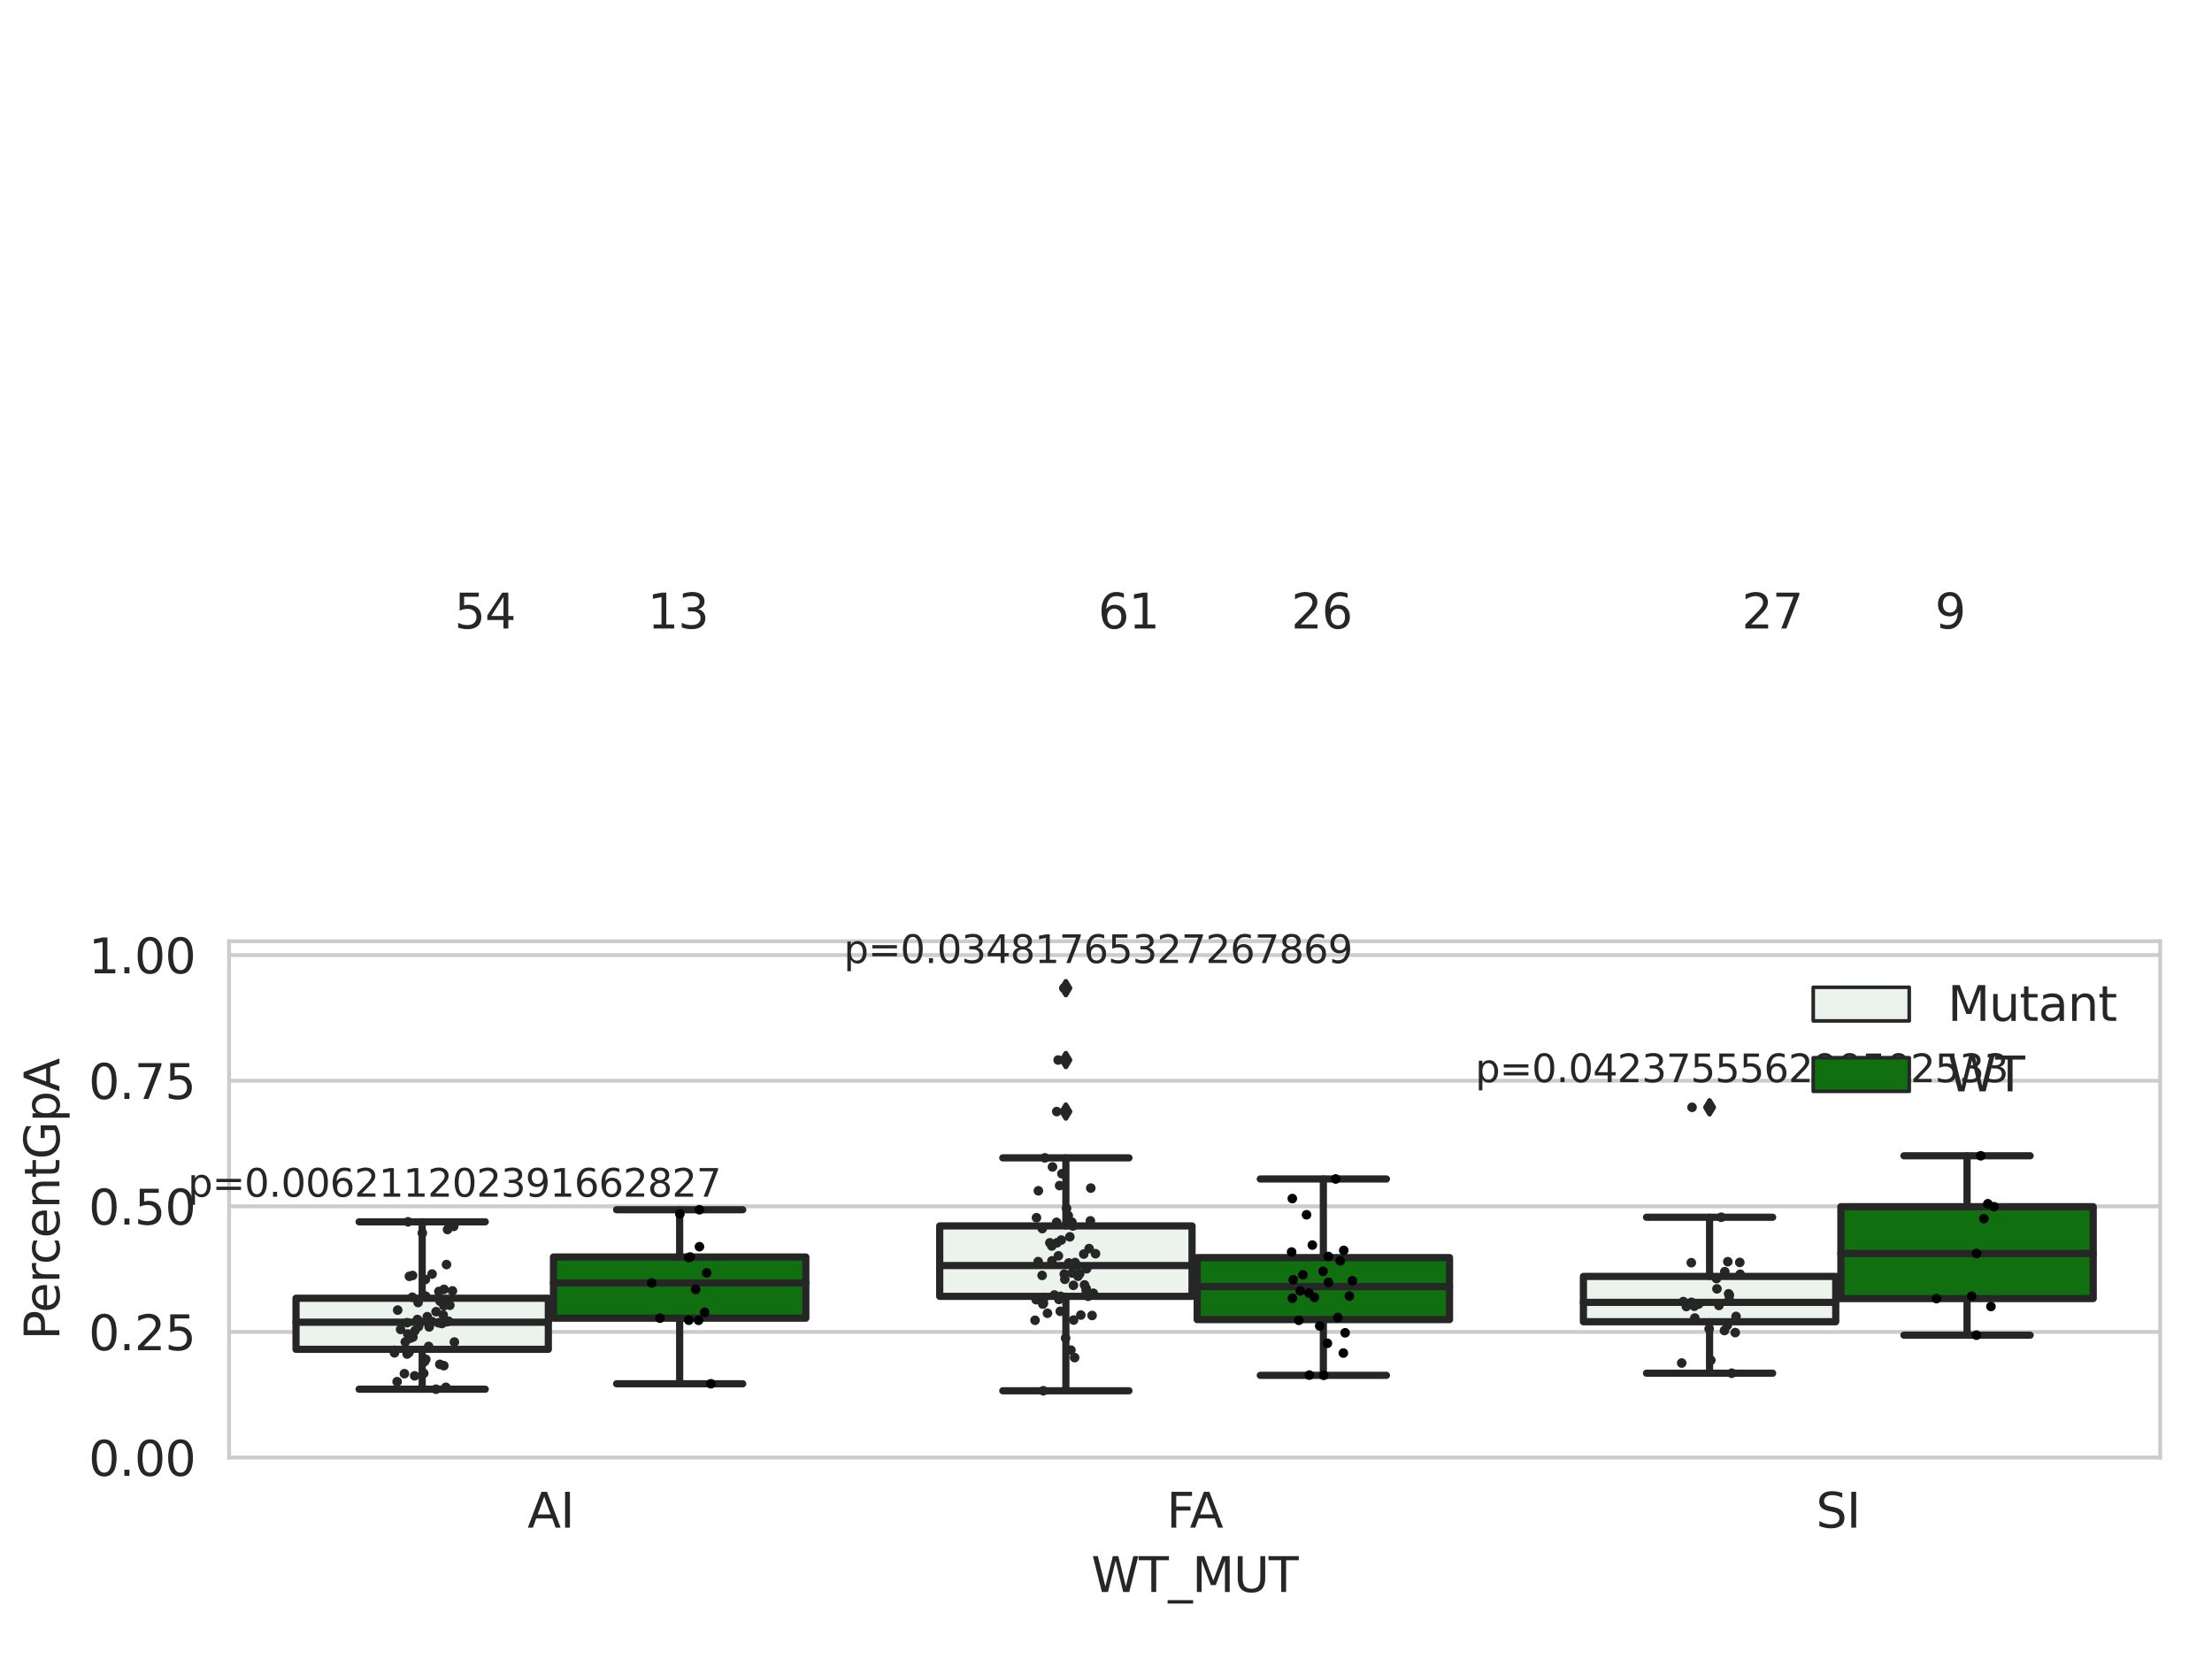 <?xml version="1.0" encoding="utf-8" standalone="no"?>
<!DOCTYPE svg PUBLIC "-//W3C//DTD SVG 1.1//EN"
  "http://www.w3.org/Graphics/SVG/1.1/DTD/svg11.dtd">
<svg xmlns:xlink="http://www.w3.org/1999/xlink" width="460.8pt" height="345.6pt" viewBox="0 0 460.8 345.6" xmlns="http://www.w3.org/2000/svg" version="1.1">
 <defs>
  <style type="text/css">*{stroke-linejoin: round; stroke-linecap: butt}</style>
 </defs>
 <g id="figure_1">
  <g id="patch_1">
   <path d="M 0 345.6 
L 460.8 345.6 
L 460.8 0 
L 0 0 
z
" style="fill: #ffffff"/>
  </g>
  <g id="axes_1">
   <g id="patch_2">
    <path d="M 47.72 303.64 
L 450 303.64 
L 450 196.071 
L 47.72 196.071 
z
" style="fill: #ffffff"/>
   </g>
   <g id="matplotlib.axis_1">
    <g id="xtick_1">
     <g id="text_1">
      <!-- AI -->
      <g style="fill: #262626" transform="translate(109.871 318.238) scale(0.1 -0.1)">
       <defs>
        <path id="DejaVuSans-41" d="M 2188 4044 
L 1331 1722 
L 3047 1722 
L 2188 4044 
z
M 1831 4666 
L 2547 4666 
L 4325 0 
L 3669 0 
L 3244 1197 
L 1141 1197 
L 716 0 
L 50 0 
L 1831 4666 
z
" transform="scale(0.016)"/>
        <path id="DejaVuSans-49" d="M 628 4666 
L 1259 4666 
L 1259 0 
L 628 0 
L 628 4666 
z
" transform="scale(0.016)"/>
       </defs>
       <use xlink:href="#DejaVuSans-41"/>
       <use xlink:href="#DejaVuSans-49" x="68.408"/>
      </g>
     </g>
    </g>
    <g id="xtick_2">
     <g id="text_2">
      <!-- FA -->
      <g style="fill: #262626" transform="translate(243.02 318.238) scale(0.1 -0.1)">
       <defs>
        <path id="DejaVuSans-46" d="M 628 4666 
L 3309 4666 
L 3309 4134 
L 1259 4134 
L 1259 2759 
L 3109 2759 
L 3109 2228 
L 1259 2228 
L 1259 0 
L 628 0 
L 628 4666 
z
" transform="scale(0.016)"/>
       </defs>
       <use xlink:href="#DejaVuSans-46"/>
       <use xlink:href="#DejaVuSans-41" x="48.395"/>
      </g>
     </g>
    </g>
    <g id="xtick_3">
     <g id="text_3">
      <!-- SI -->
      <g style="fill: #262626" transform="translate(378.304 318.238) scale(0.1 -0.1)">
       <defs>
        <path id="DejaVuSans-53" d="M 3425 4513 
L 3425 3897 
Q 3066 4069 2747 4153 
Q 2428 4238 2131 4238 
Q 1616 4238 1336 4038 
Q 1056 3838 1056 3469 
Q 1056 3159 1242 3001 
Q 1428 2844 1947 2747 
L 2328 2669 
Q 3034 2534 3370 2195 
Q 3706 1856 3706 1288 
Q 3706 609 3251 259 
Q 2797 -91 1919 -91 
Q 1588 -91 1214 -16 
Q 841 59 441 206 
L 441 856 
Q 825 641 1194 531 
Q 1563 422 1919 422 
Q 2459 422 2753 634 
Q 3047 847 3047 1241 
Q 3047 1584 2836 1778 
Q 2625 1972 2144 2069 
L 1759 2144 
Q 1053 2284 737 2584 
Q 422 2884 422 3419 
Q 422 4038 858 4394 
Q 1294 4750 2059 4750 
Q 2388 4750 2728 4690 
Q 3069 4631 3425 4513 
z
" transform="scale(0.016)"/>
       </defs>
       <use xlink:href="#DejaVuSans-53"/>
       <use xlink:href="#DejaVuSans-49" x="63.477"/>
      </g>
     </g>
    </g>
    <g id="text_4">
     <!-- WT_MUT -->
     <g style="fill: #262626" transform="translate(227.335 331.638) scale(0.1 -0.1)">
      <defs>
       <path id="DejaVuSans-57" d="M 213 4666 
L 850 4666 
L 1831 722 
L 2809 4666 
L 3519 4666 
L 4500 722 
L 5478 4666 
L 6119 4666 
L 4947 0 
L 4153 0 
L 3169 4050 
L 2175 0 
L 1381 0 
L 213 4666 
z
" transform="scale(0.016)"/>
       <path id="DejaVuSans-54" d="M -19 4666 
L 3928 4666 
L 3928 4134 
L 2272 4134 
L 2272 0 
L 1638 0 
L 1638 4134 
L -19 4134 
L -19 4666 
z
" transform="scale(0.016)"/>
       <path id="DejaVuSans-5f" d="M 3263 -1063 
L 3263 -1509 
L -63 -1509 
L -63 -1063 
L 3263 -1063 
z
" transform="scale(0.016)"/>
       <path id="DejaVuSans-4d" d="M 628 4666 
L 1569 4666 
L 2759 1491 
L 3956 4666 
L 4897 4666 
L 4897 0 
L 4281 0 
L 4281 4097 
L 3078 897 
L 2444 897 
L 1241 4097 
L 1241 0 
L 628 0 
L 628 4666 
z
" transform="scale(0.016)"/>
       <path id="DejaVuSans-55" d="M 556 4666 
L 1191 4666 
L 1191 1831 
Q 1191 1081 1462 751 
Q 1734 422 2344 422 
Q 2950 422 3222 751 
Q 3494 1081 3494 1831 
L 3494 4666 
L 4128 4666 
L 4128 1753 
Q 4128 841 3676 375 
Q 3225 -91 2344 -91 
Q 1459 -91 1007 375 
Q 556 841 556 1753 
L 556 4666 
z
" transform="scale(0.016)"/>
      </defs>
      <use xlink:href="#DejaVuSans-57"/>
      <use xlink:href="#DejaVuSans-54" x="98.877"/>
      <use xlink:href="#DejaVuSans-5f" x="159.961"/>
      <use xlink:href="#DejaVuSans-4d" x="209.961"/>
      <use xlink:href="#DejaVuSans-55" x="296.24"/>
      <use xlink:href="#DejaVuSans-54" x="369.434"/>
     </g>
    </g>
   </g>
   <g id="matplotlib.axis_2">
    <g id="ytick_1">
     <g id="line2d_1">
      <path d="M 47.72 303.64 
L 450 303.64 
" clip-path="url(#p62fdb157df)" style="fill: none; stroke: #cccccc; stroke-width: 0.8; stroke-linecap: round"/>
     </g>
     <g id="text_5">
      <!-- 0.00 -->
      <g style="fill: #262626" transform="translate(18.454 307.439) scale(0.1 -0.1)">
       <defs>
        <path id="DejaVuSans-30" d="M 2034 4250 
Q 1547 4250 1301 3770 
Q 1056 3291 1056 2328 
Q 1056 1369 1301 889 
Q 1547 409 2034 409 
Q 2525 409 2770 889 
Q 3016 1369 3016 2328 
Q 3016 3291 2770 3770 
Q 2525 4250 2034 4250 
z
M 2034 4750 
Q 2819 4750 3233 4129 
Q 3647 3509 3647 2328 
Q 3647 1150 3233 529 
Q 2819 -91 2034 -91 
Q 1250 -91 836 529 
Q 422 1150 422 2328 
Q 422 3509 836 4129 
Q 1250 4750 2034 4750 
z
" transform="scale(0.016)"/>
        <path id="DejaVuSans-2e" d="M 684 794 
L 1344 794 
L 1344 0 
L 684 0 
L 684 794 
z
" transform="scale(0.016)"/>
       </defs>
       <use xlink:href="#DejaVuSans-30"/>
       <use xlink:href="#DejaVuSans-2e" x="63.623"/>
       <use xlink:href="#DejaVuSans-30" x="95.41"/>
       <use xlink:href="#DejaVuSans-30" x="159.033"/>
      </g>
     </g>
    </g>
    <g id="ytick_2">
     <g id="line2d_2">
      <path d="M 47.72 277.471 
L 450 277.471 
" clip-path="url(#p62fdb157df)" style="fill: none; stroke: #cccccc; stroke-width: 0.8; stroke-linecap: round"/>
     </g>
     <g id="text_6">
      <!-- 0.25 -->
      <g style="fill: #262626" transform="translate(18.454 281.27) scale(0.1 -0.1)">
       <defs>
        <path id="DejaVuSans-32" d="M 1228 531 
L 3431 531 
L 3431 0 
L 469 0 
L 469 531 
Q 828 903 1448 1529 
Q 2069 2156 2228 2338 
Q 2531 2678 2651 2914 
Q 2772 3150 2772 3378 
Q 2772 3750 2511 3984 
Q 2250 4219 1831 4219 
Q 1534 4219 1204 4116 
Q 875 4013 500 3803 
L 500 4441 
Q 881 4594 1212 4672 
Q 1544 4750 1819 4750 
Q 2544 4750 2975 4387 
Q 3406 4025 3406 3419 
Q 3406 3131 3298 2873 
Q 3191 2616 2906 2266 
Q 2828 2175 2409 1742 
Q 1991 1309 1228 531 
z
" transform="scale(0.016)"/>
        <path id="DejaVuSans-35" d="M 691 4666 
L 3169 4666 
L 3169 4134 
L 1269 4134 
L 1269 2991 
Q 1406 3038 1543 3061 
Q 1681 3084 1819 3084 
Q 2600 3084 3056 2656 
Q 3513 2228 3513 1497 
Q 3513 744 3044 326 
Q 2575 -91 1722 -91 
Q 1428 -91 1123 -41 
Q 819 9 494 109 
L 494 744 
Q 775 591 1075 516 
Q 1375 441 1709 441 
Q 2250 441 2565 725 
Q 2881 1009 2881 1497 
Q 2881 1984 2565 2268 
Q 2250 2553 1709 2553 
Q 1456 2553 1204 2497 
Q 953 2441 691 2322 
L 691 4666 
z
" transform="scale(0.016)"/>
       </defs>
       <use xlink:href="#DejaVuSans-30"/>
       <use xlink:href="#DejaVuSans-2e" x="63.623"/>
       <use xlink:href="#DejaVuSans-32" x="95.41"/>
       <use xlink:href="#DejaVuSans-35" x="159.033"/>
      </g>
     </g>
    </g>
    <g id="ytick_3">
     <g id="line2d_3">
      <path d="M 47.72 251.302 
L 450 251.302 
" clip-path="url(#p62fdb157df)" style="fill: none; stroke: #cccccc; stroke-width: 0.8; stroke-linecap: round"/>
     </g>
     <g id="text_7">
      <!-- 0.50 -->
      <g style="fill: #262626" transform="translate(18.454 255.101) scale(0.1 -0.1)">
       <use xlink:href="#DejaVuSans-30"/>
       <use xlink:href="#DejaVuSans-2e" x="63.623"/>
       <use xlink:href="#DejaVuSans-35" x="95.41"/>
       <use xlink:href="#DejaVuSans-30" x="159.033"/>
      </g>
     </g>
    </g>
    <g id="ytick_4">
     <g id="line2d_4">
      <path d="M 47.72 225.133 
L 450 225.133 
" clip-path="url(#p62fdb157df)" style="fill: none; stroke: #cccccc; stroke-width: 0.8; stroke-linecap: round"/>
     </g>
     <g id="text_8">
      <!-- 0.75 -->
      <g style="fill: #262626" transform="translate(18.454 228.932) scale(0.1 -0.1)">
       <defs>
        <path id="DejaVuSans-37" d="M 525 4666 
L 3525 4666 
L 3525 4397 
L 1831 0 
L 1172 0 
L 2766 4134 
L 525 4134 
L 525 4666 
z
" transform="scale(0.016)"/>
       </defs>
       <use xlink:href="#DejaVuSans-30"/>
       <use xlink:href="#DejaVuSans-2e" x="63.623"/>
       <use xlink:href="#DejaVuSans-37" x="95.41"/>
       <use xlink:href="#DejaVuSans-35" x="159.033"/>
      </g>
     </g>
    </g>
    <g id="ytick_5">
     <g id="line2d_5">
      <path d="M 47.72 198.964 
L 450 198.964 
" clip-path="url(#p62fdb157df)" style="fill: none; stroke: #cccccc; stroke-width: 0.8; stroke-linecap: round"/>
     </g>
     <g id="text_9">
      <!-- 1.00 -->
      <g style="fill: #262626" transform="translate(18.454 202.763) scale(0.1 -0.1)">
       <defs>
        <path id="DejaVuSans-31" d="M 794 531 
L 1825 531 
L 1825 4091 
L 703 3866 
L 703 4441 
L 1819 4666 
L 2450 4666 
L 2450 531 
L 3481 531 
L 3481 0 
L 794 0 
L 794 531 
z
" transform="scale(0.016)"/>
       </defs>
       <use xlink:href="#DejaVuSans-31"/>
       <use xlink:href="#DejaVuSans-2e" x="63.623"/>
       <use xlink:href="#DejaVuSans-30" x="95.41"/>
       <use xlink:href="#DejaVuSans-30" x="159.033"/>
      </g>
     </g>
    </g>
    <g id="text_10">
     <!-- PercentGpA -->
     <g style="fill: #262626" transform="translate(12.375 279.132) rotate(-90) scale(0.1 -0.1)">
      <defs>
       <path id="DejaVuSans-50" d="M 1259 4147 
L 1259 2394 
L 2053 2394 
Q 2494 2394 2734 2622 
Q 2975 2850 2975 3272 
Q 2975 3691 2734 3919 
Q 2494 4147 2053 4147 
L 1259 4147 
z
M 628 4666 
L 2053 4666 
Q 2838 4666 3239 4311 
Q 3641 3956 3641 3272 
Q 3641 2581 3239 2228 
Q 2838 1875 2053 1875 
L 1259 1875 
L 1259 0 
L 628 0 
L 628 4666 
z
" transform="scale(0.016)"/>
       <path id="DejaVuSans-65" d="M 3597 1894 
L 3597 1613 
L 953 1613 
Q 991 1019 1311 708 
Q 1631 397 2203 397 
Q 2534 397 2845 478 
Q 3156 559 3463 722 
L 3463 178 
Q 3153 47 2828 -22 
Q 2503 -91 2169 -91 
Q 1331 -91 842 396 
Q 353 884 353 1716 
Q 353 2575 817 3079 
Q 1281 3584 2069 3584 
Q 2775 3584 3186 3129 
Q 3597 2675 3597 1894 
z
M 3022 2063 
Q 3016 2534 2758 2815 
Q 2500 3097 2075 3097 
Q 1594 3097 1305 2825 
Q 1016 2553 972 2059 
L 3022 2063 
z
" transform="scale(0.016)"/>
       <path id="DejaVuSans-72" d="M 2631 2963 
Q 2534 3019 2420 3045 
Q 2306 3072 2169 3072 
Q 1681 3072 1420 2755 
Q 1159 2438 1159 1844 
L 1159 0 
L 581 0 
L 581 3500 
L 1159 3500 
L 1159 2956 
Q 1341 3275 1631 3429 
Q 1922 3584 2338 3584 
Q 2397 3584 2469 3576 
Q 2541 3569 2628 3553 
L 2631 2963 
z
" transform="scale(0.016)"/>
       <path id="DejaVuSans-63" d="M 3122 3366 
L 3122 2828 
Q 2878 2963 2633 3030 
Q 2388 3097 2138 3097 
Q 1578 3097 1268 2742 
Q 959 2388 959 1747 
Q 959 1106 1268 751 
Q 1578 397 2138 397 
Q 2388 397 2633 464 
Q 2878 531 3122 666 
L 3122 134 
Q 2881 22 2623 -34 
Q 2366 -91 2075 -91 
Q 1284 -91 818 406 
Q 353 903 353 1747 
Q 353 2603 823 3093 
Q 1294 3584 2113 3584 
Q 2378 3584 2631 3529 
Q 2884 3475 3122 3366 
z
" transform="scale(0.016)"/>
       <path id="DejaVuSans-6e" d="M 3513 2113 
L 3513 0 
L 2938 0 
L 2938 2094 
Q 2938 2591 2744 2837 
Q 2550 3084 2163 3084 
Q 1697 3084 1428 2787 
Q 1159 2491 1159 1978 
L 1159 0 
L 581 0 
L 581 3500 
L 1159 3500 
L 1159 2956 
Q 1366 3272 1645 3428 
Q 1925 3584 2291 3584 
Q 2894 3584 3203 3211 
Q 3513 2838 3513 2113 
z
" transform="scale(0.016)"/>
       <path id="DejaVuSans-74" d="M 1172 4494 
L 1172 3500 
L 2356 3500 
L 2356 3053 
L 1172 3053 
L 1172 1153 
Q 1172 725 1289 603 
Q 1406 481 1766 481 
L 2356 481 
L 2356 0 
L 1766 0 
Q 1100 0 847 248 
Q 594 497 594 1153 
L 594 3053 
L 172 3053 
L 172 3500 
L 594 3500 
L 594 4494 
L 1172 4494 
z
" transform="scale(0.016)"/>
       <path id="DejaVuSans-47" d="M 3809 666 
L 3809 1919 
L 2778 1919 
L 2778 2438 
L 4434 2438 
L 4434 434 
Q 4069 175 3628 42 
Q 3188 -91 2688 -91 
Q 1594 -91 976 548 
Q 359 1188 359 2328 
Q 359 3472 976 4111 
Q 1594 4750 2688 4750 
Q 3144 4750 3555 4637 
Q 3966 4525 4313 4306 
L 4313 3634 
Q 3963 3931 3569 4081 
Q 3175 4231 2741 4231 
Q 1884 4231 1454 3753 
Q 1025 3275 1025 2328 
Q 1025 1384 1454 906 
Q 1884 428 2741 428 
Q 3075 428 3337 486 
Q 3600 544 3809 666 
z
" transform="scale(0.016)"/>
       <path id="DejaVuSans-70" d="M 1159 525 
L 1159 -1331 
L 581 -1331 
L 581 3500 
L 1159 3500 
L 1159 2969 
Q 1341 3281 1617 3432 
Q 1894 3584 2278 3584 
Q 2916 3584 3314 3078 
Q 3713 2572 3713 1747 
Q 3713 922 3314 415 
Q 2916 -91 2278 -91 
Q 1894 -91 1617 61 
Q 1341 213 1159 525 
z
M 3116 1747 
Q 3116 2381 2855 2742 
Q 2594 3103 2138 3103 
Q 1681 3103 1420 2742 
Q 1159 2381 1159 1747 
Q 1159 1113 1420 752 
Q 1681 391 2138 391 
Q 2594 391 2855 752 
Q 3116 1113 3116 1747 
z
" transform="scale(0.016)"/>
      </defs>
      <use xlink:href="#DejaVuSans-50"/>
      <use xlink:href="#DejaVuSans-65" x="56.678"/>
      <use xlink:href="#DejaVuSans-72" x="118.201"/>
      <use xlink:href="#DejaVuSans-63" x="157.064"/>
      <use xlink:href="#DejaVuSans-65" x="212.045"/>
      <use xlink:href="#DejaVuSans-6e" x="273.568"/>
      <use xlink:href="#DejaVuSans-74" x="336.947"/>
      <use xlink:href="#DejaVuSans-47" x="376.156"/>
      <use xlink:href="#DejaVuSans-70" x="453.646"/>
      <use xlink:href="#DejaVuSans-41" x="517.123"/>
     </g>
    </g>
   </g>
   <g id="patch_3">
    <path d="M 61.666 281.091 
L 114.23 281.091 
L 114.23 270.442 
L 61.666 270.442 
L 61.666 281.091 
z
" clip-path="url(#p62fdb157df)" style="fill: #ecf2ec; stroke: #262626; stroke-width: 1.5; stroke-linejoin: miter"/>
   </g>
   <g id="patch_4">
    <path d="M 115.303 274.601 
L 167.868 274.601 
L 167.868 261.857 
L 115.303 261.857 
L 115.303 274.601 
z
" clip-path="url(#p62fdb157df)" style="fill: #107010; stroke: #262626; stroke-width: 1.5; stroke-linejoin: miter"/>
   </g>
   <g id="patch_5">
    <path d="M 195.759 270.054 
L 248.324 270.054 
L 248.324 255.387 
L 195.759 255.387 
L 195.759 270.054 
z
" clip-path="url(#p62fdb157df)" style="fill: #ecf2ec; stroke: #262626; stroke-width: 1.5; stroke-linejoin: miter"/>
   </g>
   <g id="patch_6">
    <path d="M 249.396 274.898 
L 301.961 274.898 
L 301.961 261.975 
L 249.396 261.975 
L 249.396 274.898 
z
" clip-path="url(#p62fdb157df)" style="fill: #107010; stroke: #262626; stroke-width: 1.5; stroke-linejoin: miter"/>
   </g>
   <g id="patch_7">
    <path d="M 329.852 275.344 
L 382.417 275.344 
L 382.417 265.897 
L 329.852 265.897 
L 329.852 275.344 
z
" clip-path="url(#p62fdb157df)" style="fill: #ecf2ec; stroke: #262626; stroke-width: 1.5; stroke-linejoin: miter"/>
   </g>
   <g id="patch_8">
    <path d="M 383.49 270.52 
L 436.054 270.52 
L 436.054 251.376 
L 383.49 251.376 
L 383.49 270.52 
z
" clip-path="url(#p62fdb157df)" style="fill: #107010; stroke: #262626; stroke-width: 1.5; stroke-linejoin: miter"/>
   </g>
   <g id="patch_9">
    <path d="M 114.767 303.64 
L 114.767 303.64 
L 114.767 303.64 
L 114.767 303.64 
z
" clip-path="url(#p62fdb157df)" style="fill: #ecf2ec; stroke: #262626; stroke-width: 0.75; stroke-linejoin: miter"/>
   </g>
   <g id="patch_10">
    <path d="M 114.767 303.64 
L 114.767 303.64 
L 114.767 303.64 
L 114.767 303.64 
z
" clip-path="url(#p62fdb157df)" style="fill: #107010; stroke: #262626; stroke-width: 0.75; stroke-linejoin: miter"/>
   </g>
   <g id="PathCollection_1"/>
   <g id="PathCollection_2"/>
   <g id="line2d_6">
    <path d="M 87.948 281.091 
L 87.948 289.393 
" clip-path="url(#p62fdb157df)" style="fill: none; stroke: #262626; stroke-width: 1.5; stroke-linecap: round"/>
   </g>
   <g id="line2d_7">
    <path d="M 87.948 270.442 
L 87.948 254.529 
" clip-path="url(#p62fdb157df)" style="fill: none; stroke: #262626; stroke-width: 1.5; stroke-linecap: round"/>
   </g>
   <g id="line2d_8">
    <path d="M 74.807 289.393 
L 101.089 289.393 
" clip-path="url(#p62fdb157df)" style="fill: none; stroke: #262626; stroke-width: 1.5; stroke-linecap: round"/>
   </g>
   <g id="line2d_9">
    <path d="M 74.807 254.529 
L 101.089 254.529 
" clip-path="url(#p62fdb157df)" style="fill: none; stroke: #262626; stroke-width: 1.5; stroke-linecap: round"/>
   </g>
   <g id="line2d_10"/>
   <g id="line2d_11">
    <path d="M 141.585 274.601 
L 141.585 288.268 
" clip-path="url(#p62fdb157df)" style="fill: none; stroke: #262626; stroke-width: 1.5; stroke-linecap: round"/>
   </g>
   <g id="line2d_12">
    <path d="M 141.585 261.857 
L 141.585 252.013 
" clip-path="url(#p62fdb157df)" style="fill: none; stroke: #262626; stroke-width: 1.5; stroke-linecap: round"/>
   </g>
   <g id="line2d_13">
    <path d="M 128.444 288.268 
L 154.726 288.268 
" clip-path="url(#p62fdb157df)" style="fill: none; stroke: #262626; stroke-width: 1.5; stroke-linecap: round"/>
   </g>
   <g id="line2d_14">
    <path d="M 128.444 252.013 
L 154.726 252.013 
" clip-path="url(#p62fdb157df)" style="fill: none; stroke: #262626; stroke-width: 1.5; stroke-linecap: round"/>
   </g>
   <g id="line2d_15"/>
   <g id="line2d_16">
    <path d="M 222.041 270.054 
L 222.041 289.723 
" clip-path="url(#p62fdb157df)" style="fill: none; stroke: #262626; stroke-width: 1.5; stroke-linecap: round"/>
   </g>
   <g id="line2d_17">
    <path d="M 222.041 255.387 
L 222.041 241.204 
" clip-path="url(#p62fdb157df)" style="fill: none; stroke: #262626; stroke-width: 1.5; stroke-linecap: round"/>
   </g>
   <g id="line2d_18">
    <path d="M 208.9 289.723 
L 235.182 289.723 
" clip-path="url(#p62fdb157df)" style="fill: none; stroke: #262626; stroke-width: 1.5; stroke-linecap: round"/>
   </g>
   <g id="line2d_19">
    <path d="M 208.9 241.204 
L 235.182 241.204 
" clip-path="url(#p62fdb157df)" style="fill: none; stroke: #262626; stroke-width: 1.5; stroke-linecap: round"/>
   </g>
   <g id="line2d_20">
    <defs>
     <path id="m5710d323ed" d="M -0 1.414 
L 0.849 0 
L 0 -1.414 
L -0.849 -0 
z
" style="stroke: #262626; stroke-linejoin: miter"/>
    </defs>
    <g clip-path="url(#p62fdb157df)">
     <use xlink:href="#m5710d323ed" x="222.041" y="220.825" style="fill: #262626; stroke: #262626; stroke-linejoin: miter"/>
     <use xlink:href="#m5710d323ed" x="222.041" y="231.56" style="fill: #262626; stroke: #262626; stroke-linejoin: miter"/>
     <use xlink:href="#m5710d323ed" x="222.041" y="205.85" style="fill: #262626; stroke: #262626; stroke-linejoin: miter"/>
    </g>
   </g>
   <g id="line2d_21">
    <path d="M 275.679 274.898 
L 275.679 286.509 
" clip-path="url(#p62fdb157df)" style="fill: none; stroke: #262626; stroke-width: 1.5; stroke-linecap: round"/>
   </g>
   <g id="line2d_22">
    <path d="M 275.679 261.975 
L 275.679 245.603 
" clip-path="url(#p62fdb157df)" style="fill: none; stroke: #262626; stroke-width: 1.5; stroke-linecap: round"/>
   </g>
   <g id="line2d_23">
    <path d="M 262.538 286.509 
L 288.82 286.509 
" clip-path="url(#p62fdb157df)" style="fill: none; stroke: #262626; stroke-width: 1.5; stroke-linecap: round"/>
   </g>
   <g id="line2d_24">
    <path d="M 262.538 245.603 
L 288.82 245.603 
" clip-path="url(#p62fdb157df)" style="fill: none; stroke: #262626; stroke-width: 1.5; stroke-linecap: round"/>
   </g>
   <g id="line2d_25"/>
   <g id="line2d_26">
    <path d="M 356.135 275.344 
L 356.135 286.064 
" clip-path="url(#p62fdb157df)" style="fill: none; stroke: #262626; stroke-width: 1.5; stroke-linecap: round"/>
   </g>
   <g id="line2d_27">
    <path d="M 356.135 265.897 
L 356.135 253.576 
" clip-path="url(#p62fdb157df)" style="fill: none; stroke: #262626; stroke-width: 1.5; stroke-linecap: round"/>
   </g>
   <g id="line2d_28">
    <path d="M 342.994 286.064 
L 369.276 286.064 
" clip-path="url(#p62fdb157df)" style="fill: none; stroke: #262626; stroke-width: 1.5; stroke-linecap: round"/>
   </g>
   <g id="line2d_29">
    <path d="M 342.994 253.576 
L 369.276 253.576 
" clip-path="url(#p62fdb157df)" style="fill: none; stroke: #262626; stroke-width: 1.5; stroke-linecap: round"/>
   </g>
   <g id="line2d_30">
    <g clip-path="url(#p62fdb157df)">
     <use xlink:href="#m5710d323ed" x="356.135" y="230.672" style="fill: #262626; stroke: #262626; stroke-linejoin: miter"/>
    </g>
   </g>
   <g id="line2d_31">
    <path d="M 409.772 270.52 
L 409.772 278.14 
" clip-path="url(#p62fdb157df)" style="fill: none; stroke: #262626; stroke-width: 1.5; stroke-linecap: round"/>
   </g>
   <g id="line2d_32">
    <path d="M 409.772 251.376 
L 409.772 240.773 
" clip-path="url(#p62fdb157df)" style="fill: none; stroke: #262626; stroke-width: 1.5; stroke-linecap: round"/>
   </g>
   <g id="line2d_33">
    <path d="M 396.631 278.14 
L 422.913 278.14 
" clip-path="url(#p62fdb157df)" style="fill: none; stroke: #262626; stroke-width: 1.5; stroke-linecap: round"/>
   </g>
   <g id="line2d_34">
    <path d="M 396.631 240.773 
L 422.913 240.773 
" clip-path="url(#p62fdb157df)" style="fill: none; stroke: #262626; stroke-width: 1.5; stroke-linecap: round"/>
   </g>
   <g id="line2d_35"/>
   <g id="line2d_36">
    <path d="M 61.666 275.441 
L 114.23 275.441 
" clip-path="url(#p62fdb157df)" style="fill: none; stroke: #262626; stroke-width: 1.5; stroke-linecap: round"/>
   </g>
   <g id="line2d_37">
    <path d="M 115.303 267.264 
L 167.868 267.264 
" clip-path="url(#p62fdb157df)" style="fill: none; stroke: #262626; stroke-width: 1.5; stroke-linecap: round"/>
   </g>
   <g id="line2d_38">
    <path d="M 195.759 263.635 
L 248.324 263.635 
" clip-path="url(#p62fdb157df)" style="fill: none; stroke: #262626; stroke-width: 1.5; stroke-linecap: round"/>
   </g>
   <g id="line2d_39">
    <path d="M 249.396 268.023 
L 301.961 268.023 
" clip-path="url(#p62fdb157df)" style="fill: none; stroke: #262626; stroke-width: 1.5; stroke-linecap: round"/>
   </g>
   <g id="line2d_40">
    <path d="M 329.852 271.302 
L 382.417 271.302 
" clip-path="url(#p62fdb157df)" style="fill: none; stroke: #262626; stroke-width: 1.5; stroke-linecap: round"/>
   </g>
   <g id="line2d_41">
    <path d="M 383.49 261.127 
L 436.054 261.127 
" clip-path="url(#p62fdb157df)" style="fill: none; stroke: #262626; stroke-width: 1.5; stroke-linecap: round"/>
   </g>
   <g id="patch_11">
    <path d="M 47.72 303.64 
L 47.72 196.071 
" style="fill: none; stroke: #cccccc; stroke-width: 0.8; stroke-linejoin: miter; stroke-linecap: square"/>
   </g>
   <g id="patch_12">
    <path d="M 450 303.64 
L 450 196.071 
" style="fill: none; stroke: #cccccc; stroke-width: 0.8; stroke-linejoin: miter; stroke-linecap: square"/>
   </g>
   <g id="patch_13">
    <path d="M 47.72 303.64 
L 450 303.64 
" style="fill: none; stroke: #cccccc; stroke-width: 0.8; stroke-linejoin: miter; stroke-linecap: square"/>
   </g>
   <g id="patch_14">
    <path d="M 47.72 196.071 
L 450 196.071 
" style="fill: none; stroke: #cccccc; stroke-width: 0.8; stroke-linejoin: miter; stroke-linecap: square"/>
   </g>
   <g id="PathCollection_3">
    <defs>
     <path id="C0_0_4d3ad87974" d="M 0 1 
C 0.265 1 0.52 0.895 0.707 0.707 
C 0.895 0.52 1 0.265 1 -0 
C 1 -0.265 0.895 -0.52 0.707 -0.707 
C 0.52 -0.895 0.265 -1 0 -1 
C -0.265 -1 -0.52 -0.895 -0.707 -0.707 
C -0.895 -0.52 -1 -0.265 -1 0 
C -1 0.265 -0.895 0.52 -0.707 0.707 
C -0.52 0.895 -0.265 1 0 1 
z
"/>
    </defs>
    <g clip-path="url(#p62fdb157df)">
     <use xlink:href="#C0_0_4d3ad87974" x="93.016" y="263.43" style="fill: #262626"/>
    </g>
    <g clip-path="url(#p62fdb157df)">
     <use xlink:href="#C0_0_4d3ad87974" x="86.955" y="274.872" style="fill: #262626"/>
    </g>
    <g clip-path="url(#p62fdb157df)">
     <use xlink:href="#C0_0_4d3ad87974" x="87.972" y="256.86" style="fill: #262626"/>
    </g>
    <g clip-path="url(#p62fdb157df)">
     <use xlink:href="#C0_0_4d3ad87974" x="82.182" y="281.822" style="fill: #262626"/>
    </g>
    <g clip-path="url(#p62fdb157df)">
     <use xlink:href="#C0_0_4d3ad87974" x="88.699" y="283.172" style="fill: #262626"/>
    </g>
    <g clip-path="url(#p62fdb157df)">
     <use xlink:href="#C0_0_4d3ad87974" x="89.012" y="274.29" style="fill: #262626"/>
    </g>
    <g clip-path="url(#p62fdb157df)">
     <use xlink:href="#C0_0_4d3ad87974" x="85.893" y="270.229" style="fill: #262626"/>
    </g>
    <g clip-path="url(#p62fdb157df)">
     <use xlink:href="#C0_0_4d3ad87974" x="82.843" y="272.919" style="fill: #262626"/>
    </g>
    <g clip-path="url(#p62fdb157df)">
     <use xlink:href="#C0_0_4d3ad87974" x="85.005" y="254.529" style="fill: #262626"/>
    </g>
    <g clip-path="url(#p62fdb157df)">
     <use xlink:href="#C0_0_4d3ad87974" x="93.441" y="275.231" style="fill: #262626"/>
    </g>
    <g clip-path="url(#p62fdb157df)">
     <use xlink:href="#C0_0_4d3ad87974" x="91.622" y="284.218" style="fill: #262626"/>
    </g>
    <g clip-path="url(#p62fdb157df)">
     <use xlink:href="#C0_0_4d3ad87974" x="84.43" y="279.551" style="fill: #262626"/>
    </g>
    <g clip-path="url(#p62fdb157df)">
     <use xlink:href="#C0_0_4d3ad87974" x="86.382" y="286.616" style="fill: #262626"/>
    </g>
    <g clip-path="url(#p62fdb157df)">
     <use xlink:href="#C0_0_4d3ad87974" x="88.276" y="286.095" style="fill: #262626"/>
    </g>
    <g clip-path="url(#p62fdb157df)">
     <use xlink:href="#C0_0_4d3ad87974" x="88.612" y="266.55" style="fill: #262626"/>
    </g>
    <g clip-path="url(#p62fdb157df)">
     <use xlink:href="#C0_0_4d3ad87974" x="82.15" y="281.293" style="fill: #262626"/>
    </g>
    <g clip-path="url(#p62fdb157df)">
     <use xlink:href="#C0_0_4d3ad87974" x="84.246" y="286.161" style="fill: #262626"/>
    </g>
    <g clip-path="url(#p62fdb157df)">
     <use xlink:href="#C0_0_4d3ad87974" x="94.652" y="279.569" style="fill: #262626"/>
    </g>
    <g clip-path="url(#p62fdb157df)">
     <use xlink:href="#C0_0_4d3ad87974" x="87.183" y="276.357" style="fill: #262626"/>
    </g>
    <g clip-path="url(#p62fdb157df)">
     <use xlink:href="#C0_0_4d3ad87974" x="88.432" y="283.657" style="fill: #262626"/>
    </g>
    <g clip-path="url(#p62fdb157df)">
     <use xlink:href="#C0_0_4d3ad87974" x="86.43" y="277.229" style="fill: #262626"/>
    </g>
    <g clip-path="url(#p62fdb157df)">
     <use xlink:href="#C0_0_4d3ad87974" x="94.254" y="268.915" style="fill: #262626"/>
    </g>
    <g clip-path="url(#p62fdb157df)">
     <use xlink:href="#C0_0_4d3ad87974" x="90.013" y="275.331" style="fill: #262626"/>
    </g>
    <g clip-path="url(#p62fdb157df)">
     <use xlink:href="#C0_0_4d3ad87974" x="87.102" y="271.345" style="fill: #262626"/>
    </g>
    <g clip-path="url(#p62fdb157df)">
     <use xlink:href="#C0_0_4d3ad87974" x="93.225" y="256.131" style="fill: #262626"/>
    </g>
    <g clip-path="url(#p62fdb157df)">
     <use xlink:href="#C0_0_4d3ad87974" x="89.294" y="280.487" style="fill: #262626"/>
    </g>
    <g clip-path="url(#p62fdb157df)">
     <use xlink:href="#C0_0_4d3ad87974" x="85.434" y="278.779" style="fill: #262626"/>
    </g>
    <g clip-path="url(#p62fdb157df)">
     <use xlink:href="#C0_0_4d3ad87974" x="83.453" y="276.946" style="fill: #262626"/>
    </g>
    <g clip-path="url(#p62fdb157df)">
     <use xlink:href="#C0_0_4d3ad87974" x="88.679" y="270.015" style="fill: #262626"/>
    </g>
    <g clip-path="url(#p62fdb157df)">
     <use xlink:href="#C0_0_4d3ad87974" x="92.97" y="275.35" style="fill: #262626"/>
    </g>
    <g clip-path="url(#p62fdb157df)">
     <use xlink:href="#C0_0_4d3ad87974" x="90.849" y="273.248" style="fill: #262626"/>
    </g>
    <g clip-path="url(#p62fdb157df)">
     <use xlink:href="#C0_0_4d3ad87974" x="84.807" y="275.533" style="fill: #262626"/>
    </g>
    <g clip-path="url(#p62fdb157df)">
     <use xlink:href="#C0_0_4d3ad87974" x="92.05" y="275.715" style="fill: #262626"/>
    </g>
    <g clip-path="url(#p62fdb157df)">
     <use xlink:href="#C0_0_4d3ad87974" x="85.286" y="265.881" style="fill: #262626"/>
    </g>
    <g clip-path="url(#p62fdb157df)">
     <use xlink:href="#C0_0_4d3ad87974" x="92.883" y="288.999" style="fill: #262626"/>
    </g>
    <g clip-path="url(#p62fdb157df)">
     <use xlink:href="#C0_0_4d3ad87974" x="89.41" y="276.422" style="fill: #262626"/>
    </g>
    <g clip-path="url(#p62fdb157df)">
     <use xlink:href="#C0_0_4d3ad87974" x="91.333" y="275.556" style="fill: #262626"/>
    </g>
    <g clip-path="url(#p62fdb157df)">
     <use xlink:href="#C0_0_4d3ad87974" x="82.727" y="287.827" style="fill: #262626"/>
    </g>
    <g clip-path="url(#p62fdb157df)">
     <use xlink:href="#C0_0_4d3ad87974" x="91.685" y="271.083" style="fill: #262626"/>
    </g>
    <g clip-path="url(#p62fdb157df)">
     <use xlink:href="#C0_0_4d3ad87974" x="85.946" y="265.71" style="fill: #262626"/>
    </g>
    <g clip-path="url(#p62fdb157df)">
     <use xlink:href="#C0_0_4d3ad87974" x="92.318" y="273.937" style="fill: #262626"/>
    </g>
    <g clip-path="url(#p62fdb157df)">
     <use xlink:href="#C0_0_4d3ad87974" x="85.188" y="281.755" style="fill: #262626"/>
    </g>
    <g clip-path="url(#p62fdb157df)">
     <use xlink:href="#C0_0_4d3ad87974" x="84.938" y="277.893" style="fill: #262626"/>
    </g>
    <g clip-path="url(#p62fdb157df)">
     <use xlink:href="#C0_0_4d3ad87974" x="90.833" y="289.393" style="fill: #262626"/>
    </g>
    <g clip-path="url(#p62fdb157df)">
     <use xlink:href="#C0_0_4d3ad87974" x="92.482" y="272.011" style="fill: #262626"/>
    </g>
    <g clip-path="url(#p62fdb157df)">
     <use xlink:href="#C0_0_4d3ad87974" x="93.712" y="271.91" style="fill: #262626"/>
    </g>
    <g clip-path="url(#p62fdb157df)">
     <use xlink:href="#C0_0_4d3ad87974" x="91.425" y="269.036" style="fill: #262626"/>
    </g>
    <g clip-path="url(#p62fdb157df)">
     <use xlink:href="#C0_0_4d3ad87974" x="92.46" y="284.494" style="fill: #262626"/>
    </g>
    <g clip-path="url(#p62fdb157df)">
     <use xlink:href="#C0_0_4d3ad87974" x="87.341" y="275.295" style="fill: #262626"/>
    </g>
    <g clip-path="url(#p62fdb157df)">
     <use xlink:href="#C0_0_4d3ad87974" x="94.519" y="255.482" style="fill: #262626"/>
    </g>
    <g clip-path="url(#p62fdb157df)">
     <use xlink:href="#C0_0_4d3ad87974" x="92.5" y="268.598" style="fill: #262626"/>
    </g>
    <g clip-path="url(#p62fdb157df)">
     <use xlink:href="#C0_0_4d3ad87974" x="84.817" y="282.071" style="fill: #262626"/>
    </g>
    <g clip-path="url(#p62fdb157df)">
     <use xlink:href="#C0_0_4d3ad87974" x="90.012" y="265.41" style="fill: #262626"/>
    </g>
    <g clip-path="url(#p62fdb157df)">
     <use xlink:href="#C0_0_4d3ad87974" x="86.015" y="278.54" style="fill: #262626"/>
    </g>
   </g>
   <g id="PathCollection_4">
    <defs>
     <path id="C1_0_223c996cb1" d="M 0 1 
C 0.265 1 0.52 0.895 0.707 0.707 
C 0.895 0.52 1 0.265 1 -0 
C 1 -0.265 0.895 -0.52 0.707 -0.707 
C 0.52 -0.895 0.265 -1 0 -1 
C -0.265 -1 -0.52 -0.895 -0.707 -0.707 
C -0.895 -0.52 -1 -0.265 -1 0 
C -1 0.265 -0.895 0.52 -0.707 0.707 
C -0.52 0.895 -0.265 1 0 1 
z
"/>
    </defs>
    <g clip-path="url(#p62fdb157df)">
     <use xlink:href="#C1_0_223c996cb1" x="147.206" y="265.171"/>
    </g>
    <g clip-path="url(#p62fdb157df)">
     <use xlink:href="#C1_0_223c996cb1" x="145.528" y="275.047"/>
    </g>
    <g clip-path="url(#p62fdb157df)">
     <use xlink:href="#C1_0_223c996cb1" x="148.091" y="288.268"/>
    </g>
    <g clip-path="url(#p62fdb157df)">
     <use xlink:href="#C1_0_223c996cb1" x="146.799" y="273.377"/>
    </g>
    <g clip-path="url(#p62fdb157df)">
     <use xlink:href="#C1_0_223c996cb1" x="145.707" y="259.708"/>
    </g>
    <g clip-path="url(#p62fdb157df)">
     <use xlink:href="#C1_0_223c996cb1" x="141.627" y="252.884"/>
    </g>
    <g clip-path="url(#p62fdb157df)">
     <use xlink:href="#C1_0_223c996cb1" x="143.785" y="261.857"/>
    </g>
    <g clip-path="url(#p62fdb157df)">
     <use xlink:href="#C1_0_223c996cb1" x="143.494" y="261.971"/>
    </g>
    <g clip-path="url(#p62fdb157df)">
     <use xlink:href="#C1_0_223c996cb1" x="137.484" y="274.601"/>
    </g>
    <g clip-path="url(#p62fdb157df)">
     <use xlink:href="#C1_0_223c996cb1" x="144.914" y="268.601"/>
    </g>
    <g clip-path="url(#p62fdb157df)">
     <use xlink:href="#C1_0_223c996cb1" x="145.692" y="252.013"/>
    </g>
    <g clip-path="url(#p62fdb157df)">
     <use xlink:href="#C1_0_223c996cb1" x="143.49" y="275.024"/>
    </g>
    <g clip-path="url(#p62fdb157df)">
     <use xlink:href="#C1_0_223c996cb1" x="135.76" y="267.264"/>
    </g>
   </g>
   <g id="PathCollection_5">
    <defs>
     <path id="C2_0_19f035aa4a" d="M 0 1 
C 0.265 1 0.52 0.895 0.707 0.707 
C 0.895 0.52 1 0.265 1 -0 
C 1 -0.265 0.895 -0.52 0.707 -0.707 
C 0.52 -0.895 0.265 -1 0 -1 
C -0.265 -1 -0.52 -0.895 -0.707 -0.707 
C -0.895 -0.52 -1 -0.265 -1 0 
C -1 0.265 -0.895 0.52 -0.707 0.707 
C -0.52 0.895 -0.265 1 0 1 
z
"/>
    </defs>
    <g clip-path="url(#p62fdb157df)">
     <use xlink:href="#C2_0_19f035aa4a" x="228.216" y="261.173" style="fill: #262626"/>
    </g>
    <g clip-path="url(#p62fdb157df)">
     <use xlink:href="#C2_0_19f035aa4a" x="217.09" y="265.692" style="fill: #262626"/>
    </g>
    <g clip-path="url(#p62fdb157df)">
     <use xlink:href="#C2_0_19f035aa4a" x="221.213" y="244.511" style="fill: #262626"/>
    </g>
    <g clip-path="url(#p62fdb157df)">
     <use xlink:href="#C2_0_19f035aa4a" x="227.5" y="274.043" style="fill: #262626"/>
    </g>
    <g clip-path="url(#p62fdb157df)">
     <use xlink:href="#C2_0_19f035aa4a" x="221.987" y="278.747" style="fill: #262626"/>
    </g>
    <g clip-path="url(#p62fdb157df)">
     <use xlink:href="#C2_0_19f035aa4a" x="226.369" y="264.304" style="fill: #262626"/>
    </g>
    <g clip-path="url(#p62fdb157df)">
     <use xlink:href="#C2_0_19f035aa4a" x="227.76" y="269.406" style="fill: #262626"/>
    </g>
    <g clip-path="url(#p62fdb157df)">
     <use xlink:href="#C2_0_19f035aa4a" x="215.918" y="253.672" style="fill: #262626"/>
    </g>
    <g clip-path="url(#p62fdb157df)">
     <use xlink:href="#C2_0_19f035aa4a" x="218.207" y="273.575" style="fill: #262626"/>
    </g>
    <g clip-path="url(#p62fdb157df)">
     <use xlink:href="#C2_0_19f035aa4a" x="223.863" y="282.811" style="fill: #262626"/>
    </g>
    <g clip-path="url(#p62fdb157df)">
     <use xlink:href="#C2_0_19f035aa4a" x="220.873" y="273.169" style="fill: #262626"/>
    </g>
    <g clip-path="url(#p62fdb157df)">
     <use xlink:href="#C2_0_19f035aa4a" x="222.866" y="257.652" style="fill: #262626"/>
    </g>
    <g clip-path="url(#p62fdb157df)">
     <use xlink:href="#C2_0_19f035aa4a" x="217.347" y="289.723" style="fill: #262626"/>
    </g>
    <g clip-path="url(#p62fdb157df)">
     <use xlink:href="#C2_0_19f035aa4a" x="224.93" y="265.325" style="fill: #262626"/>
    </g>
    <g clip-path="url(#p62fdb157df)">
     <use xlink:href="#C2_0_19f035aa4a" x="215.857" y="270.753" style="fill: #262626"/>
    </g>
    <g clip-path="url(#p62fdb157df)">
     <use xlink:href="#C2_0_19f035aa4a" x="226.265" y="268.416" style="fill: #262626"/>
    </g>
    <g clip-path="url(#p62fdb157df)">
     <use xlink:href="#C2_0_19f035aa4a" x="218.709" y="258.903" style="fill: #262626"/>
    </g>
    <g clip-path="url(#p62fdb157df)">
     <use xlink:href="#C2_0_19f035aa4a" x="223.973" y="263.015" style="fill: #262626"/>
    </g>
    <g clip-path="url(#p62fdb157df)">
     <use xlink:href="#C2_0_19f035aa4a" x="226.884" y="260.106" style="fill: #262626"/>
    </g>
    <g clip-path="url(#p62fdb157df)">
     <use xlink:href="#C2_0_19f035aa4a" x="216.269" y="262.816" style="fill: #262626"/>
    </g>
    <g clip-path="url(#p62fdb157df)">
     <use xlink:href="#C2_0_19f035aa4a" x="223.501" y="255.387" style="fill: #262626"/>
    </g>
    <g clip-path="url(#p62fdb157df)">
     <use xlink:href="#C2_0_19f035aa4a" x="216.312" y="248.061" style="fill: #262626"/>
    </g>
    <g clip-path="url(#p62fdb157df)">
     <use xlink:href="#C2_0_19f035aa4a" x="227.142" y="254.324" style="fill: #262626"/>
    </g>
    <g clip-path="url(#p62fdb157df)">
     <use xlink:href="#C2_0_19f035aa4a" x="220.431" y="220.825" style="fill: #262626"/>
    </g>
    <g clip-path="url(#p62fdb157df)">
     <use xlink:href="#C2_0_19f035aa4a" x="223.611" y="267.754" style="fill: #262626"/>
    </g>
    <g clip-path="url(#p62fdb157df)">
     <use xlink:href="#C2_0_19f035aa4a" x="225.76" y="261.244" style="fill: #262626"/>
    </g>
    <g clip-path="url(#p62fdb157df)">
     <use xlink:href="#C2_0_19f035aa4a" x="224.562" y="265.861" style="fill: #262626"/>
    </g>
    <g clip-path="url(#p62fdb157df)">
     <use xlink:href="#C2_0_19f035aa4a" x="220.141" y="231.56" style="fill: #262626"/>
    </g>
    <g clip-path="url(#p62fdb157df)">
     <use xlink:href="#C2_0_19f035aa4a" x="219.256" y="243.094" style="fill: #262626"/>
    </g>
    <g clip-path="url(#p62fdb157df)">
     <use xlink:href="#C2_0_19f035aa4a" x="222.185" y="251.723" style="fill: #262626"/>
    </g>
    <g clip-path="url(#p62fdb157df)">
     <use xlink:href="#C2_0_19f035aa4a" x="222.65" y="263.1" style="fill: #262626"/>
    </g>
    <g clip-path="url(#p62fdb157df)">
     <use xlink:href="#C2_0_19f035aa4a" x="225.155" y="273.952" style="fill: #262626"/>
    </g>
    <g clip-path="url(#p62fdb157df)">
     <use xlink:href="#C2_0_19f035aa4a" x="220.484" y="261.619" style="fill: #262626"/>
    </g>
    <g clip-path="url(#p62fdb157df)">
     <use xlink:href="#C2_0_19f035aa4a" x="217.372" y="271.472" style="fill: #262626"/>
    </g>
    <g clip-path="url(#p62fdb157df)">
     <use xlink:href="#C2_0_19f035aa4a" x="217.664" y="241.204" style="fill: #262626"/>
    </g>
    <g clip-path="url(#p62fdb157df)">
     <use xlink:href="#C2_0_19f035aa4a" x="219.114" y="259.557" style="fill: #262626"/>
    </g>
    <g clip-path="url(#p62fdb157df)">
     <use xlink:href="#C2_0_19f035aa4a" x="220.947" y="270.054" style="fill: #262626"/>
    </g>
    <g clip-path="url(#p62fdb157df)">
     <use xlink:href="#C2_0_19f035aa4a" x="217.487" y="270.368" style="fill: #262626"/>
    </g>
    <g clip-path="url(#p62fdb157df)">
     <use xlink:href="#C2_0_19f035aa4a" x="220.11" y="254.634" style="fill: #262626"/>
    </g>
    <g clip-path="url(#p62fdb157df)">
     <use xlink:href="#C2_0_19f035aa4a" x="219.655" y="269.767" style="fill: #262626"/>
    </g>
    <g clip-path="url(#p62fdb157df)">
     <use xlink:href="#C2_0_19f035aa4a" x="220.193" y="258.894" style="fill: #262626"/>
    </g>
    <g clip-path="url(#p62fdb157df)">
     <use xlink:href="#C2_0_19f035aa4a" x="222.54" y="253.233" style="fill: #262626"/>
    </g>
    <g clip-path="url(#p62fdb157df)">
     <use xlink:href="#C2_0_19f035aa4a" x="217.237" y="271.667" style="fill: #262626"/>
    </g>
    <g clip-path="url(#p62fdb157df)">
     <use xlink:href="#C2_0_19f035aa4a" x="227.229" y="247.501" style="fill: #262626"/>
    </g>
    <g clip-path="url(#p62fdb157df)">
     <use xlink:href="#C2_0_19f035aa4a" x="225.925" y="267.668" style="fill: #262626"/>
    </g>
    <g clip-path="url(#p62fdb157df)">
     <use xlink:href="#C2_0_19f035aa4a" x="226.669" y="270.033" style="fill: #262626"/>
    </g>
    <g clip-path="url(#p62fdb157df)">
     <use xlink:href="#C2_0_19f035aa4a" x="220.73" y="246.983" style="fill: #262626"/>
    </g>
    <g clip-path="url(#p62fdb157df)">
     <use xlink:href="#C2_0_19f035aa4a" x="224.329" y="263.635" style="fill: #262626"/>
    </g>
    <g clip-path="url(#p62fdb157df)">
     <use xlink:href="#C2_0_19f035aa4a" x="219.137" y="262.659" style="fill: #262626"/>
    </g>
    <g clip-path="url(#p62fdb157df)">
     <use xlink:href="#C2_0_19f035aa4a" x="223.65" y="274.988" style="fill: #262626"/>
    </g>
    <g clip-path="url(#p62fdb157df)">
     <use xlink:href="#C2_0_19f035aa4a" x="221.716" y="265.415" style="fill: #262626"/>
    </g>
    <g clip-path="url(#p62fdb157df)">
     <use xlink:href="#C2_0_19f035aa4a" x="226.305" y="268.987" style="fill: #262626"/>
    </g>
    <g clip-path="url(#p62fdb157df)">
     <use xlink:href="#C2_0_19f035aa4a" x="223.316" y="265.196" style="fill: #262626"/>
    </g>
    <g clip-path="url(#p62fdb157df)">
     <use xlink:href="#C2_0_19f035aa4a" x="223.302" y="254.596" style="fill: #262626"/>
    </g>
    <g clip-path="url(#p62fdb157df)">
     <use xlink:href="#C2_0_19f035aa4a" x="221.62" y="205.85" style="fill: #262626"/>
    </g>
    <g clip-path="url(#p62fdb157df)">
     <use xlink:href="#C2_0_19f035aa4a" x="217.125" y="255.942" style="fill: #262626"/>
    </g>
    <g clip-path="url(#p62fdb157df)">
     <use xlink:href="#C2_0_19f035aa4a" x="215.616" y="275.035" style="fill: #262626"/>
    </g>
    <g clip-path="url(#p62fdb157df)">
     <use xlink:href="#C2_0_19f035aa4a" x="220.598" y="270.703" style="fill: #262626"/>
    </g>
    <g clip-path="url(#p62fdb157df)">
     <use xlink:href="#C2_0_19f035aa4a" x="223.092" y="281.254" style="fill: #262626"/>
    </g>
    <g clip-path="url(#p62fdb157df)">
     <use xlink:href="#C2_0_19f035aa4a" x="221.081" y="258.326" style="fill: #262626"/>
    </g>
    <g clip-path="url(#p62fdb157df)">
     <use xlink:href="#C2_0_19f035aa4a" x="221.824" y="266.501" style="fill: #262626"/>
    </g>
   </g>
   <g id="PathCollection_6">
    <defs>
     <path id="C3_0_4c38de524d" d="M 0 1 
C 0.265 1 0.52 0.895 0.707 0.707 
C 0.895 0.52 1 0.265 1 -0 
C 1 -0.265 0.895 -0.52 0.707 -0.707 
C 0.52 -0.895 0.265 -1 0 -1 
C -0.265 -1 -0.52 -0.895 -0.707 -0.707 
C -0.895 -0.52 -1 -0.265 -1 0 
C -1 0.265 -0.895 0.52 -0.707 0.707 
C -0.52 0.895 -0.265 1 0 1 
z
"/>
    </defs>
    <g clip-path="url(#p62fdb157df)">
     <use xlink:href="#C3_0_4c38de524d" x="274.92" y="276.224"/>
    </g>
    <g clip-path="url(#p62fdb157df)">
     <use xlink:href="#C3_0_4c38de524d" x="275.761" y="286.509"/>
    </g>
    <g clip-path="url(#p62fdb157df)">
     <use xlink:href="#C3_0_4c38de524d" x="278.704" y="274.453"/>
    </g>
    <g clip-path="url(#p62fdb157df)">
     <use xlink:href="#C3_0_4c38de524d" x="272.177" y="253.06"/>
    </g>
    <g clip-path="url(#p62fdb157df)">
     <use xlink:href="#C3_0_4c38de524d" x="281.727" y="266.8"/>
    </g>
    <g clip-path="url(#p62fdb157df)">
     <use xlink:href="#C3_0_4c38de524d" x="272.766" y="286.458"/>
    </g>
    <g clip-path="url(#p62fdb157df)">
     <use xlink:href="#C3_0_4c38de524d" x="281.095" y="269.999"/>
    </g>
    <g clip-path="url(#p62fdb157df)">
     <use xlink:href="#C3_0_4c38de524d" x="272.687" y="269.372"/>
    </g>
    <g clip-path="url(#p62fdb157df)">
     <use xlink:href="#C3_0_4c38de524d" x="280.218" y="277.644"/>
    </g>
    <g clip-path="url(#p62fdb157df)">
     <use xlink:href="#C3_0_4c38de524d" x="279.926" y="260.48"/>
    </g>
    <g clip-path="url(#p62fdb157df)">
     <use xlink:href="#C3_0_4c38de524d" x="271.411" y="265.575"/>
    </g>
    <g clip-path="url(#p62fdb157df)">
     <use xlink:href="#C3_0_4c38de524d" x="276.734" y="267.133"/>
    </g>
    <g clip-path="url(#p62fdb157df)">
     <use xlink:href="#C3_0_4c38de524d" x="270.576" y="275.046"/>
    </g>
    <g clip-path="url(#p62fdb157df)">
     <use xlink:href="#C3_0_4c38de524d" x="276.523" y="279.838"/>
    </g>
    <g clip-path="url(#p62fdb157df)">
     <use xlink:href="#C3_0_4c38de524d" x="279.197" y="262.658"/>
    </g>
    <g clip-path="url(#p62fdb157df)">
     <use xlink:href="#C3_0_4c38de524d" x="279.845" y="281.867"/>
    </g>
    <g clip-path="url(#p62fdb157df)">
     <use xlink:href="#C3_0_4c38de524d" x="278.25" y="245.603"/>
    </g>
    <g clip-path="url(#p62fdb157df)">
     <use xlink:href="#C3_0_4c38de524d" x="269.215" y="249.686"/>
    </g>
    <g clip-path="url(#p62fdb157df)">
     <use xlink:href="#C3_0_4c38de524d" x="269.226" y="270.443"/>
    </g>
    <g clip-path="url(#p62fdb157df)">
     <use xlink:href="#C3_0_4c38de524d" x="273.832" y="270.265"/>
    </g>
    <g clip-path="url(#p62fdb157df)">
     <use xlink:href="#C3_0_4c38de524d" x="276.723" y="261.748"/>
    </g>
    <g clip-path="url(#p62fdb157df)">
     <use xlink:href="#C3_0_4c38de524d" x="275.62" y="264.843"/>
    </g>
    <g clip-path="url(#p62fdb157df)">
     <use xlink:href="#C3_0_4c38de524d" x="269.065" y="260.817"/>
    </g>
    <g clip-path="url(#p62fdb157df)">
     <use xlink:href="#C3_0_4c38de524d" x="269.41" y="266.598"/>
    </g>
    <g clip-path="url(#p62fdb157df)">
     <use xlink:href="#C3_0_4c38de524d" x="273.388" y="259.371"/>
    </g>
    <g clip-path="url(#p62fdb157df)">
     <use xlink:href="#C3_0_4c38de524d" x="270.855" y="268.913"/>
    </g>
   </g>
   <g id="PathCollection_7">
    <defs>
     <path id="C4_0_4c5d1a2261" d="M 0 1 
C 0.265 1 0.52 0.895 0.707 0.707 
C 0.895 0.52 1 0.265 1 -0 
C 1 -0.265 0.895 -0.52 0.707 -0.707 
C 0.52 -0.895 0.265 -1 0 -1 
C -0.265 -1 -0.52 -0.895 -0.707 -0.707 
C -0.895 -0.52 -1 -0.265 -1 0 
C -1 0.265 -0.895 0.52 -0.707 0.707 
C -0.52 0.895 -0.265 1 0 1 
z
"/>
    </defs>
    <g clip-path="url(#p62fdb157df)">
     <use xlink:href="#C4_0_4c5d1a2261" x="358.089" y="271.954" style="fill: #262626"/>
    </g>
    <g clip-path="url(#p62fdb157df)">
     <use xlink:href="#C4_0_4c5d1a2261" x="353.875" y="271.64" style="fill: #262626"/>
    </g>
    <g clip-path="url(#p62fdb157df)">
     <use xlink:href="#C4_0_4c5d1a2261" x="358.557" y="253.576" style="fill: #262626"/>
    </g>
    <g clip-path="url(#p62fdb157df)">
     <use xlink:href="#C4_0_4c5d1a2261" x="359.933" y="262.835" style="fill: #262626"/>
    </g>
    <g clip-path="url(#p62fdb157df)">
     <use xlink:href="#C4_0_4c5d1a2261" x="360.217" y="270.763" style="fill: #262626"/>
    </g>
    <g clip-path="url(#p62fdb157df)">
     <use xlink:href="#C4_0_4c5d1a2261" x="360.105" y="269.518" style="fill: #262626"/>
    </g>
    <g clip-path="url(#p62fdb157df)">
     <use xlink:href="#C4_0_4c5d1a2261" x="353.063" y="274.571" style="fill: #262626"/>
    </g>
    <g clip-path="url(#p62fdb157df)">
     <use xlink:href="#C4_0_4c5d1a2261" x="350.669" y="271.147" style="fill: #262626"/>
    </g>
    <g clip-path="url(#p62fdb157df)">
     <use xlink:href="#C4_0_4c5d1a2261" x="361.648" y="274.237" style="fill: #262626"/>
    </g>
    <g clip-path="url(#p62fdb157df)">
     <use xlink:href="#C4_0_4c5d1a2261" x="352.372" y="271.302" style="fill: #262626"/>
    </g>
    <g clip-path="url(#p62fdb157df)">
     <use xlink:href="#C4_0_4c5d1a2261" x="356.046" y="276.824" style="fill: #262626"/>
    </g>
    <g clip-path="url(#p62fdb157df)">
     <use xlink:href="#C4_0_4c5d1a2261" x="362.511" y="265.446" style="fill: #262626"/>
    </g>
    <g clip-path="url(#p62fdb157df)">
     <use xlink:href="#C4_0_4c5d1a2261" x="359.233" y="277.173" style="fill: #262626"/>
    </g>
    <g clip-path="url(#p62fdb157df)">
     <use xlink:href="#C4_0_4c5d1a2261" x="360.751" y="286.064" style="fill: #262626"/>
    </g>
    <g clip-path="url(#p62fdb157df)">
     <use xlink:href="#C4_0_4c5d1a2261" x="356.401" y="283.362" style="fill: #262626"/>
    </g>
    <g clip-path="url(#p62fdb157df)">
     <use xlink:href="#C4_0_4c5d1a2261" x="359.823" y="276.117" style="fill: #262626"/>
    </g>
    <g clip-path="url(#p62fdb157df)">
     <use xlink:href="#C4_0_4c5d1a2261" x="352.485" y="230.672" style="fill: #262626"/>
    </g>
    <g clip-path="url(#p62fdb157df)">
     <use xlink:href="#C4_0_4c5d1a2261" x="357.576" y="266.348" style="fill: #262626"/>
    </g>
    <g clip-path="url(#p62fdb157df)">
     <use xlink:href="#C4_0_4c5d1a2261" x="357.673" y="268.492" style="fill: #262626"/>
    </g>
    <g clip-path="url(#p62fdb157df)">
     <use xlink:href="#C4_0_4c5d1a2261" x="359.306" y="264.912" style="fill: #262626"/>
    </g>
    <g clip-path="url(#p62fdb157df)">
     <use xlink:href="#C4_0_4c5d1a2261" x="351.293" y="272.17" style="fill: #262626"/>
    </g>
    <g clip-path="url(#p62fdb157df)">
     <use xlink:href="#C4_0_4c5d1a2261" x="352.953" y="272.113" style="fill: #262626"/>
    </g>
    <g clip-path="url(#p62fdb157df)">
     <use xlink:href="#C4_0_4c5d1a2261" x="361.486" y="277.605" style="fill: #262626"/>
    </g>
    <g clip-path="url(#p62fdb157df)">
     <use xlink:href="#C4_0_4c5d1a2261" x="362.427" y="262.984" style="fill: #262626"/>
    </g>
    <g clip-path="url(#p62fdb157df)">
     <use xlink:href="#C4_0_4c5d1a2261" x="360.257" y="269.811" style="fill: #262626"/>
    </g>
    <g clip-path="url(#p62fdb157df)">
     <use xlink:href="#C4_0_4c5d1a2261" x="350.33" y="283.946" style="fill: #262626"/>
    </g>
    <g clip-path="url(#p62fdb157df)">
     <use xlink:href="#C4_0_4c5d1a2261" x="352.329" y="263.046" style="fill: #262626"/>
    </g>
   </g>
   <g id="PathCollection_8">
    <defs>
     <path id="C5_0_83430b3c1a" d="M 0 1 
C 0.265 1 0.52 0.895 0.707 0.707 
C 0.895 0.52 1 0.265 1 -0 
C 1 -0.265 0.895 -0.52 0.707 -0.707 
C 0.52 -0.895 0.265 -1 0 -1 
C -0.265 -1 -0.52 -0.895 -0.707 -0.707 
C -0.895 -0.52 -1 -0.265 -1 0 
C -1 0.265 -0.895 0.52 -0.707 0.707 
C -0.52 0.895 -0.265 1 0 1 
z
"/>
    </defs>
    <g clip-path="url(#p62fdb157df)">
     <use xlink:href="#C5_0_83430b3c1a" x="415.389" y="251.376"/>
    </g>
    <g clip-path="url(#p62fdb157df)">
     <use xlink:href="#C5_0_83430b3c1a" x="413.278" y="253.866"/>
    </g>
    <g clip-path="url(#p62fdb157df)">
     <use xlink:href="#C5_0_83430b3c1a" x="403.406" y="270.52"/>
    </g>
    <g clip-path="url(#p62fdb157df)">
     <use xlink:href="#C5_0_83430b3c1a" x="410.735" y="270.009"/>
    </g>
    <g clip-path="url(#p62fdb157df)">
     <use xlink:href="#C5_0_83430b3c1a" x="411.723" y="278.14"/>
    </g>
    <g clip-path="url(#p62fdb157df)">
     <use xlink:href="#C5_0_83430b3c1a" x="411.747" y="261.127"/>
    </g>
    <g clip-path="url(#p62fdb157df)">
     <use xlink:href="#C5_0_83430b3c1a" x="414.107" y="250.765"/>
    </g>
    <g clip-path="url(#p62fdb157df)">
     <use xlink:href="#C5_0_83430b3c1a" x="414.752" y="272.167"/>
    </g>
    <g clip-path="url(#p62fdb157df)">
     <use xlink:href="#C5_0_83430b3c1a" x="412.625" y="240.773"/>
    </g>
   </g>
   <g id="text_11">
    <!-- 54 -->
    <g style="fill: #262626" transform="translate(94.653 130.925) scale(0.1 -0.1)">
     <defs>
      <path id="DejaVuSans-34" d="M 2419 4116 
L 825 1625 
L 2419 1625 
L 2419 4116 
z
M 2253 4666 
L 3047 4666 
L 3047 1625 
L 3713 1625 
L 3713 1100 
L 3047 1100 
L 3047 0 
L 2419 0 
L 2419 1100 
L 313 1100 
L 313 1709 
L 2253 4666 
z
" transform="scale(0.016)"/>
     </defs>
     <use xlink:href="#DejaVuSans-35"/>
     <use xlink:href="#DejaVuSans-34" x="63.623"/>
    </g>
   </g>
   <g id="text_12">
    <!-- p=0.006211202391662827 -->
    <g style="fill: #262626" transform="translate(39.135 249.296) scale(0.08 -0.08)">
     <defs>
      <path id="DejaVuSans-3d" d="M 678 2906 
L 4684 2906 
L 4684 2381 
L 678 2381 
L 678 2906 
z
M 678 1631 
L 4684 1631 
L 4684 1100 
L 678 1100 
L 678 1631 
z
" transform="scale(0.016)"/>
      <path id="DejaVuSans-36" d="M 2113 2584 
Q 1688 2584 1439 2293 
Q 1191 2003 1191 1497 
Q 1191 994 1439 701 
Q 1688 409 2113 409 
Q 2538 409 2786 701 
Q 3034 994 3034 1497 
Q 3034 2003 2786 2293 
Q 2538 2584 2113 2584 
z
M 3366 4563 
L 3366 3988 
Q 3128 4100 2886 4159 
Q 2644 4219 2406 4219 
Q 1781 4219 1451 3797 
Q 1122 3375 1075 2522 
Q 1259 2794 1537 2939 
Q 1816 3084 2150 3084 
Q 2853 3084 3261 2657 
Q 3669 2231 3669 1497 
Q 3669 778 3244 343 
Q 2819 -91 2113 -91 
Q 1303 -91 875 529 
Q 447 1150 447 2328 
Q 447 3434 972 4092 
Q 1497 4750 2381 4750 
Q 2619 4750 2861 4703 
Q 3103 4656 3366 4563 
z
" transform="scale(0.016)"/>
      <path id="DejaVuSans-33" d="M 2597 2516 
Q 3050 2419 3304 2112 
Q 3559 1806 3559 1356 
Q 3559 666 3084 287 
Q 2609 -91 1734 -91 
Q 1441 -91 1130 -33 
Q 819 25 488 141 
L 488 750 
Q 750 597 1062 519 
Q 1375 441 1716 441 
Q 2309 441 2620 675 
Q 2931 909 2931 1356 
Q 2931 1769 2642 2001 
Q 2353 2234 1838 2234 
L 1294 2234 
L 1294 2753 
L 1863 2753 
Q 2328 2753 2575 2939 
Q 2822 3125 2822 3475 
Q 2822 3834 2567 4026 
Q 2313 4219 1838 4219 
Q 1578 4219 1281 4162 
Q 984 4106 628 3988 
L 628 4550 
Q 988 4650 1302 4700 
Q 1616 4750 1894 4750 
Q 2613 4750 3031 4423 
Q 3450 4097 3450 3541 
Q 3450 3153 3228 2886 
Q 3006 2619 2597 2516 
z
" transform="scale(0.016)"/>
      <path id="DejaVuSans-39" d="M 703 97 
L 703 672 
Q 941 559 1184 500 
Q 1428 441 1663 441 
Q 2288 441 2617 861 
Q 2947 1281 2994 2138 
Q 2813 1869 2534 1725 
Q 2256 1581 1919 1581 
Q 1219 1581 811 2004 
Q 403 2428 403 3163 
Q 403 3881 828 4315 
Q 1253 4750 1959 4750 
Q 2769 4750 3195 4129 
Q 3622 3509 3622 2328 
Q 3622 1225 3098 567 
Q 2575 -91 1691 -91 
Q 1453 -91 1209 -44 
Q 966 3 703 97 
z
M 1959 2075 
Q 2384 2075 2632 2365 
Q 2881 2656 2881 3163 
Q 2881 3666 2632 3958 
Q 2384 4250 1959 4250 
Q 1534 4250 1286 3958 
Q 1038 3666 1038 3163 
Q 1038 2656 1286 2365 
Q 1534 2075 1959 2075 
z
" transform="scale(0.016)"/>
      <path id="DejaVuSans-38" d="M 2034 2216 
Q 1584 2216 1326 1975 
Q 1069 1734 1069 1313 
Q 1069 891 1326 650 
Q 1584 409 2034 409 
Q 2484 409 2743 651 
Q 3003 894 3003 1313 
Q 3003 1734 2745 1975 
Q 2488 2216 2034 2216 
z
M 1403 2484 
Q 997 2584 770 2862 
Q 544 3141 544 3541 
Q 544 4100 942 4425 
Q 1341 4750 2034 4750 
Q 2731 4750 3128 4425 
Q 3525 4100 3525 3541 
Q 3525 3141 3298 2862 
Q 3072 2584 2669 2484 
Q 3125 2378 3379 2068 
Q 3634 1759 3634 1313 
Q 3634 634 3220 271 
Q 2806 -91 2034 -91 
Q 1263 -91 848 271 
Q 434 634 434 1313 
Q 434 1759 690 2068 
Q 947 2378 1403 2484 
z
M 1172 3481 
Q 1172 3119 1398 2916 
Q 1625 2713 2034 2713 
Q 2441 2713 2670 2916 
Q 2900 3119 2900 3481 
Q 2900 3844 2670 4047 
Q 2441 4250 2034 4250 
Q 1625 4250 1398 4047 
Q 1172 3844 1172 3481 
z
" transform="scale(0.016)"/>
     </defs>
     <use xlink:href="#DejaVuSans-70"/>
     <use xlink:href="#DejaVuSans-3d" x="63.477"/>
     <use xlink:href="#DejaVuSans-30" x="147.266"/>
     <use xlink:href="#DejaVuSans-2e" x="210.889"/>
     <use xlink:href="#DejaVuSans-30" x="242.676"/>
     <use xlink:href="#DejaVuSans-30" x="306.299"/>
     <use xlink:href="#DejaVuSans-36" x="369.922"/>
     <use xlink:href="#DejaVuSans-32" x="433.545"/>
     <use xlink:href="#DejaVuSans-31" x="497.168"/>
     <use xlink:href="#DejaVuSans-31" x="560.791"/>
     <use xlink:href="#DejaVuSans-32" x="624.414"/>
     <use xlink:href="#DejaVuSans-30" x="688.037"/>
     <use xlink:href="#DejaVuSans-32" x="751.66"/>
     <use xlink:href="#DejaVuSans-33" x="815.283"/>
     <use xlink:href="#DejaVuSans-39" x="878.906"/>
     <use xlink:href="#DejaVuSans-31" x="942.529"/>
     <use xlink:href="#DejaVuSans-36" x="1006.152"/>
     <use xlink:href="#DejaVuSans-36" x="1069.775"/>
     <use xlink:href="#DejaVuSans-32" x="1133.398"/>
     <use xlink:href="#DejaVuSans-38" x="1197.021"/>
     <use xlink:href="#DejaVuSans-32" x="1260.645"/>
     <use xlink:href="#DejaVuSans-37" x="1324.268"/>
    </g>
   </g>
   <g id="text_13">
    <!-- 13 -->
    <g style="fill: #262626" transform="translate(134.881 130.925) scale(0.1 -0.1)">
     <use xlink:href="#DejaVuSans-31"/>
     <use xlink:href="#DejaVuSans-33" x="63.623"/>
    </g>
   </g>
   <g id="text_14">
    <!-- 61 -->
    <g style="fill: #262626" transform="translate(228.746 130.925) scale(0.1 -0.1)">
     <use xlink:href="#DejaVuSans-36"/>
     <use xlink:href="#DejaVuSans-31" x="63.623"/>
    </g>
   </g>
   <g id="text_15">
    <!-- p=0.03481765327267869 -->
    <g style="fill: #262626" transform="translate(175.774 200.616) scale(0.08 -0.08)">
     <use xlink:href="#DejaVuSans-70"/>
     <use xlink:href="#DejaVuSans-3d" x="63.477"/>
     <use xlink:href="#DejaVuSans-30" x="147.266"/>
     <use xlink:href="#DejaVuSans-2e" x="210.889"/>
     <use xlink:href="#DejaVuSans-30" x="242.676"/>
     <use xlink:href="#DejaVuSans-33" x="306.299"/>
     <use xlink:href="#DejaVuSans-34" x="369.922"/>
     <use xlink:href="#DejaVuSans-38" x="433.545"/>
     <use xlink:href="#DejaVuSans-31" x="497.168"/>
     <use xlink:href="#DejaVuSans-37" x="560.791"/>
     <use xlink:href="#DejaVuSans-36" x="624.414"/>
     <use xlink:href="#DejaVuSans-35" x="688.037"/>
     <use xlink:href="#DejaVuSans-33" x="751.66"/>
     <use xlink:href="#DejaVuSans-32" x="815.283"/>
     <use xlink:href="#DejaVuSans-37" x="878.906"/>
     <use xlink:href="#DejaVuSans-32" x="942.529"/>
     <use xlink:href="#DejaVuSans-36" x="1006.152"/>
     <use xlink:href="#DejaVuSans-37" x="1069.775"/>
     <use xlink:href="#DejaVuSans-38" x="1133.398"/>
     <use xlink:href="#DejaVuSans-36" x="1197.021"/>
     <use xlink:href="#DejaVuSans-39" x="1260.645"/>
    </g>
   </g>
   <g id="text_16">
    <!-- 26 -->
    <g style="fill: #262626" transform="translate(268.974 130.925) scale(0.1 -0.1)">
     <use xlink:href="#DejaVuSans-32"/>
     <use xlink:href="#DejaVuSans-36" x="63.623"/>
    </g>
   </g>
   <g id="text_17">
    <!-- 27 -->
    <g style="fill: #262626" transform="translate(362.839 130.925) scale(0.1 -0.1)">
     <use xlink:href="#DejaVuSans-32"/>
     <use xlink:href="#DejaVuSans-37" x="63.623"/>
    </g>
   </g>
   <g id="text_18">
    <!-- p=0.042375556290502533 -->
    <g style="fill: #262626" transform="translate(307.322 225.438) scale(0.08 -0.08)">
     <use xlink:href="#DejaVuSans-70"/>
     <use xlink:href="#DejaVuSans-3d" x="63.477"/>
     <use xlink:href="#DejaVuSans-30" x="147.266"/>
     <use xlink:href="#DejaVuSans-2e" x="210.889"/>
     <use xlink:href="#DejaVuSans-30" x="242.676"/>
     <use xlink:href="#DejaVuSans-34" x="306.299"/>
     <use xlink:href="#DejaVuSans-32" x="369.922"/>
     <use xlink:href="#DejaVuSans-33" x="433.545"/>
     <use xlink:href="#DejaVuSans-37" x="497.168"/>
     <use xlink:href="#DejaVuSans-35" x="560.791"/>
     <use xlink:href="#DejaVuSans-35" x="624.414"/>
     <use xlink:href="#DejaVuSans-35" x="688.037"/>
     <use xlink:href="#DejaVuSans-36" x="751.66"/>
     <use xlink:href="#DejaVuSans-32" x="815.283"/>
     <use xlink:href="#DejaVuSans-39" x="878.906"/>
     <use xlink:href="#DejaVuSans-30" x="942.529"/>
     <use xlink:href="#DejaVuSans-35" x="1006.152"/>
     <use xlink:href="#DejaVuSans-30" x="1069.775"/>
     <use xlink:href="#DejaVuSans-32" x="1133.398"/>
     <use xlink:href="#DejaVuSans-35" x="1197.021"/>
     <use xlink:href="#DejaVuSans-33" x="1260.645"/>
     <use xlink:href="#DejaVuSans-33" x="1324.268"/>
    </g>
   </g>
   <g id="text_19">
    <!-- 9 -->
    <g style="fill: #262626" transform="translate(403.067 130.925) scale(0.1 -0.1)">
     <use xlink:href="#DejaVuSans-39"/>
    </g>
   </g>
   <g id="legend_1">
    <g id="patch_15">
     <path d="M 377.728 212.67 
L 397.728 212.67 
L 397.728 205.67 
L 377.728 205.67 
z
" style="fill: #ecf2ec; stroke: #262626; stroke-width: 0.75; stroke-linejoin: miter"/>
    </g>
    <g id="text_20">
     <!-- Mutant -->
     <g style="fill: #262626" transform="translate(405.728 212.67) scale(0.1 -0.1)">
      <defs>
       <path id="DejaVuSans-75" d="M 544 1381 
L 544 3500 
L 1119 3500 
L 1119 1403 
Q 1119 906 1312 657 
Q 1506 409 1894 409 
Q 2359 409 2629 706 
Q 2900 1003 2900 1516 
L 2900 3500 
L 3475 3500 
L 3475 0 
L 2900 0 
L 2900 538 
Q 2691 219 2414 64 
Q 2138 -91 1772 -91 
Q 1169 -91 856 284 
Q 544 659 544 1381 
z
M 1991 3584 
L 1991 3584 
z
" transform="scale(0.016)"/>
       <path id="DejaVuSans-61" d="M 2194 1759 
Q 1497 1759 1228 1600 
Q 959 1441 959 1056 
Q 959 750 1161 570 
Q 1363 391 1709 391 
Q 2188 391 2477 730 
Q 2766 1069 2766 1631 
L 2766 1759 
L 2194 1759 
z
M 3341 1997 
L 3341 0 
L 2766 0 
L 2766 531 
Q 2569 213 2275 61 
Q 1981 -91 1556 -91 
Q 1019 -91 701 211 
Q 384 513 384 1019 
Q 384 1609 779 1909 
Q 1175 2209 1959 2209 
L 2766 2209 
L 2766 2266 
Q 2766 2663 2505 2880 
Q 2244 3097 1772 3097 
Q 1472 3097 1187 3025 
Q 903 2953 641 2809 
L 641 3341 
Q 956 3463 1253 3523 
Q 1550 3584 1831 3584 
Q 2591 3584 2966 3190 
Q 3341 2797 3341 1997 
z
" transform="scale(0.016)"/>
      </defs>
      <use xlink:href="#DejaVuSans-4d"/>
      <use xlink:href="#DejaVuSans-75" x="86.279"/>
      <use xlink:href="#DejaVuSans-74" x="149.658"/>
      <use xlink:href="#DejaVuSans-61" x="188.867"/>
      <use xlink:href="#DejaVuSans-6e" x="250.146"/>
      <use xlink:href="#DejaVuSans-74" x="313.525"/>
     </g>
    </g>
    <g id="patch_16">
     <path d="M 377.728 227.348 
L 397.728 227.348 
L 397.728 220.348 
L 377.728 220.348 
z
" style="fill: #107010; stroke: #262626; stroke-width: 0.75; stroke-linejoin: miter"/>
    </g>
    <g id="text_21">
     <!-- WT -->
     <g style="fill: #262626" transform="translate(405.728 227.348) scale(0.1 -0.1)">
      <use xlink:href="#DejaVuSans-57"/>
      <use xlink:href="#DejaVuSans-54" x="98.877"/>
     </g>
    </g>
   </g>
  </g>
 </g>
 <defs>
  <clipPath id="p62fdb157df">
   <rect x="47.72" y="196.071" width="402.28" height="107.569"/>
  </clipPath>
 </defs>
</svg>
